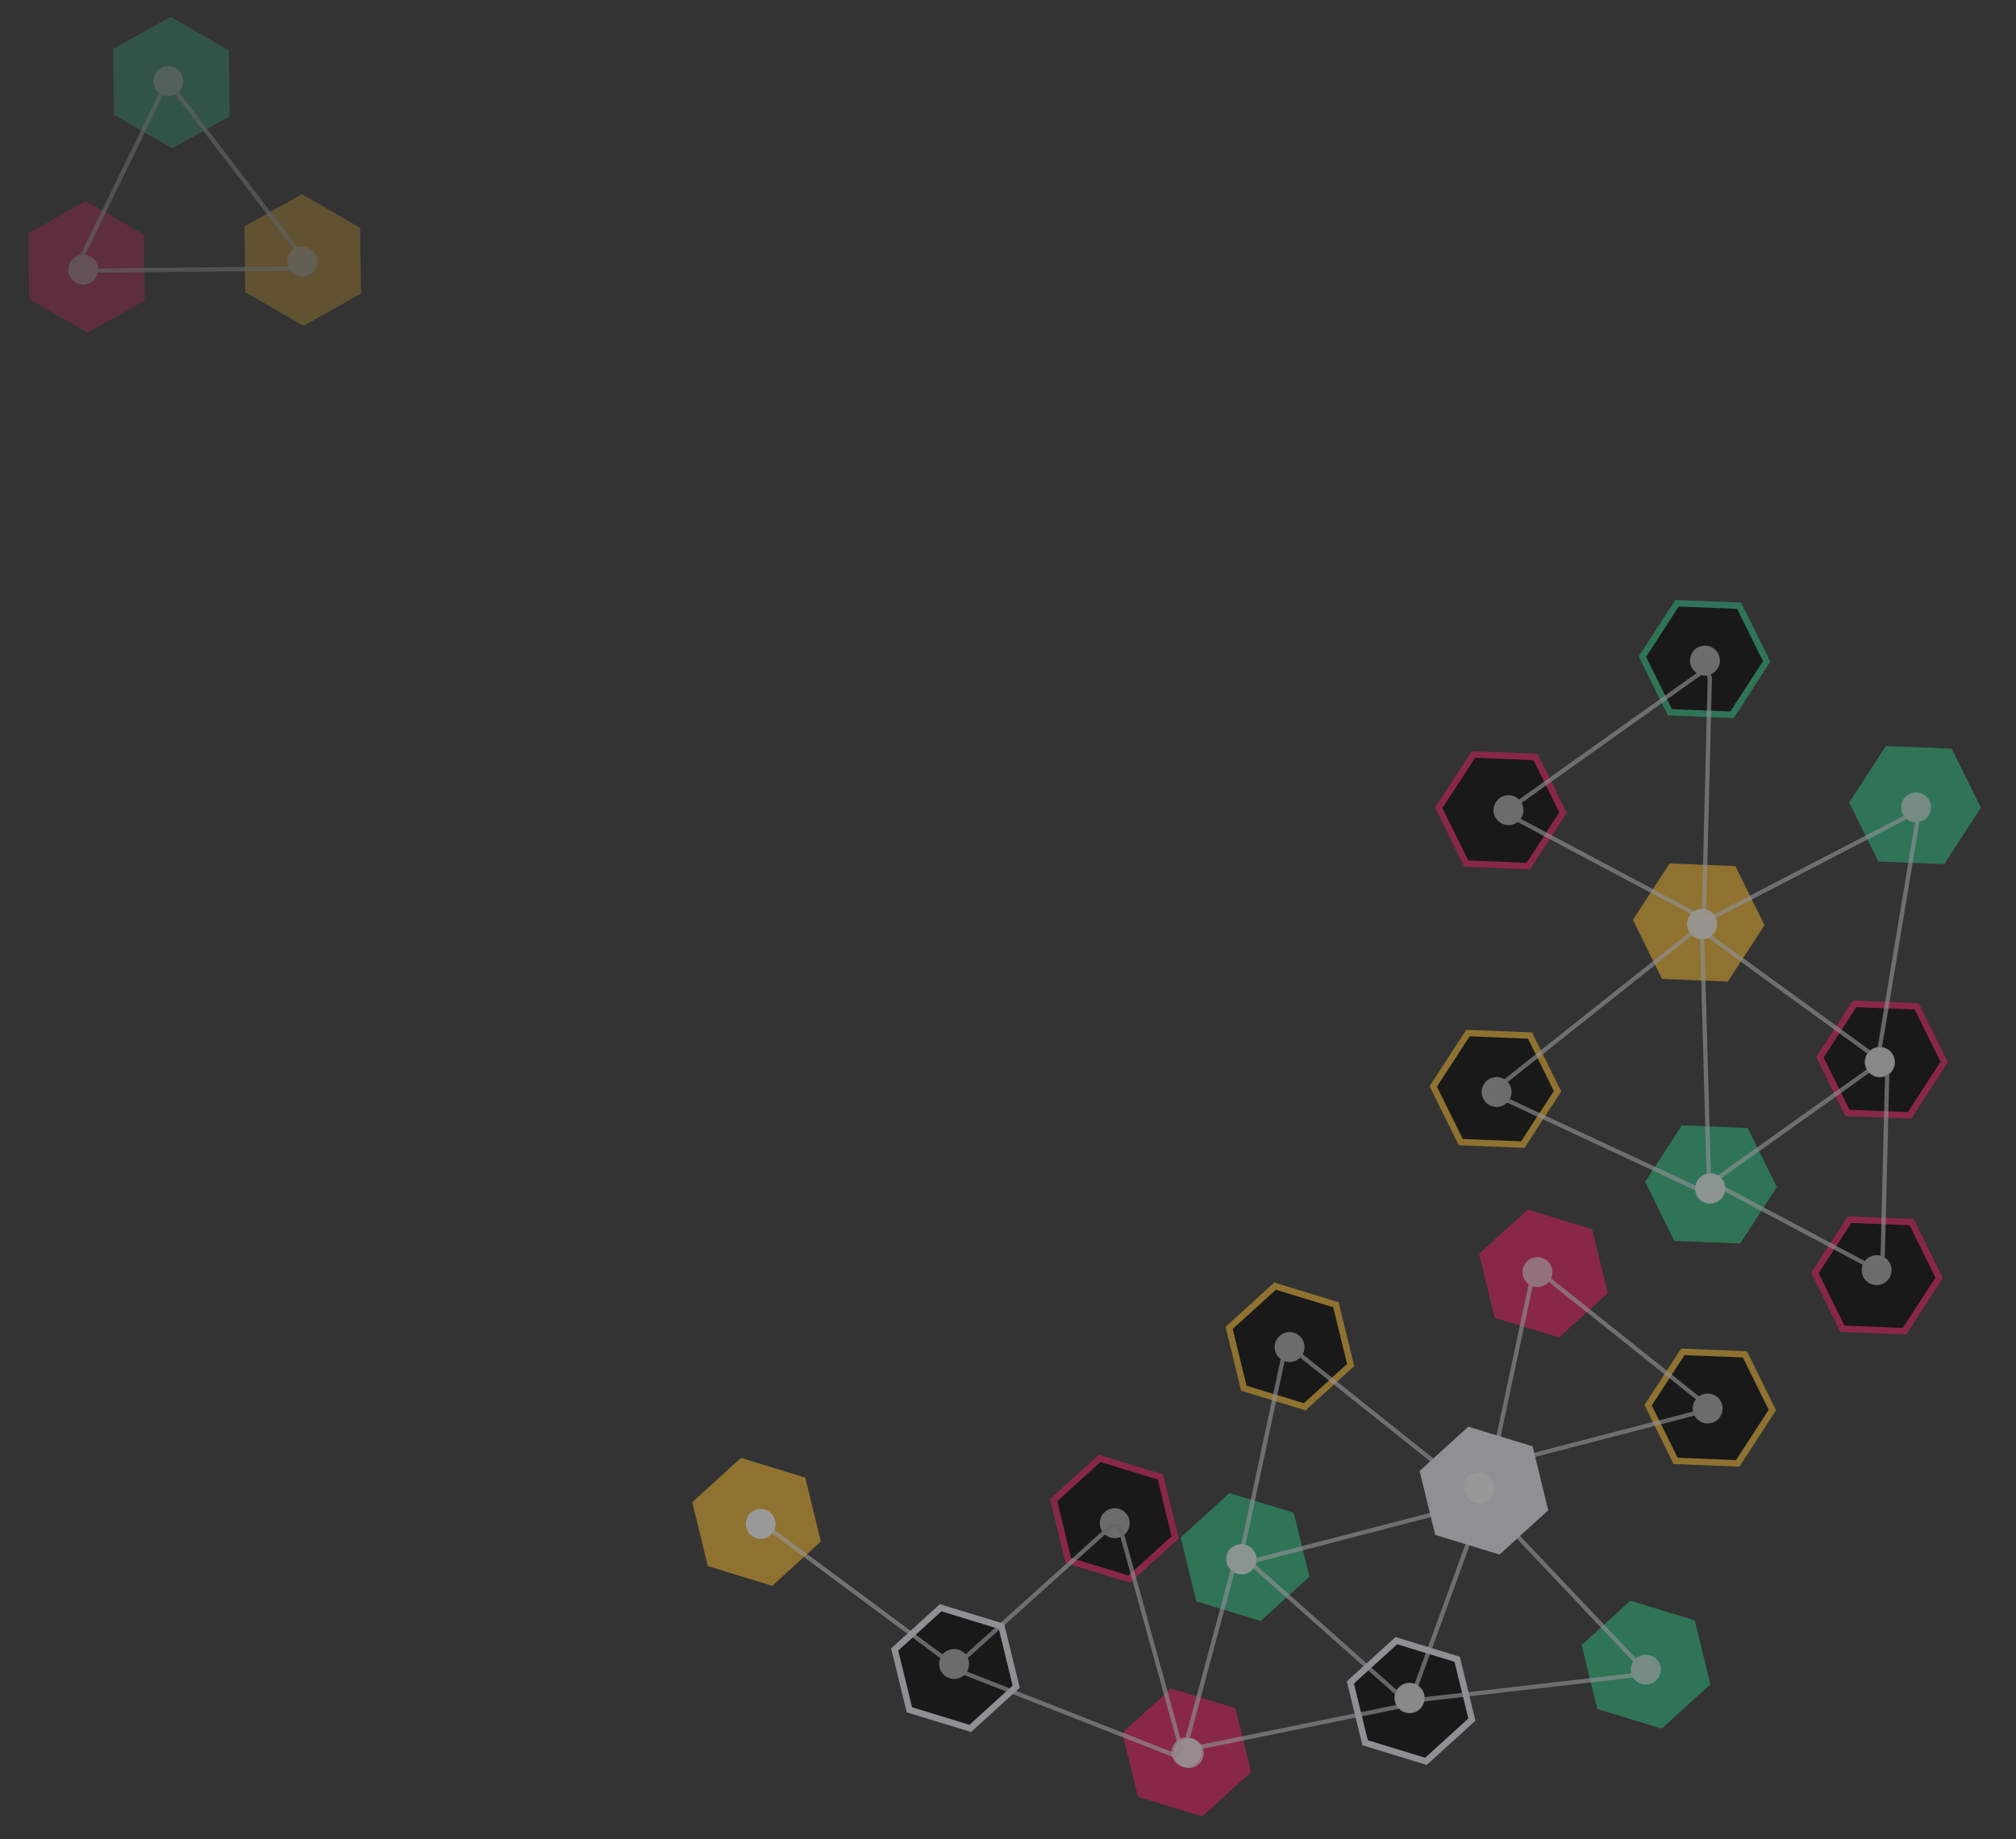 <svg xmlns="http://www.w3.org/2000/svg" width="944.149" height="861.479" viewBox="0 0 944.149 861.479">
  <rect x="0" y="0" width="944.149" height="861.479" fill="#333333" stroke="none"/>
  <g id="triangles" transform="translate(-359.083 399.291) rotate(-28)" opacity="0.5">
    <g id="Polygon_58" data-name="Polygon 58" transform="translate(529.22 674.997) rotate(45)">
      <path d="M 46.397 51.5 L 16.603 51.5 L 1.745 26.5 L 16.603 1.5 L 46.397 1.5 L 61.255 26.5 L 46.397 51.5 Z" stroke="none"/>
      <path d="M 17.457 3 L 3.49 26.5 L 17.457 50 L 45.543 50 L 59.51 26.5 L 45.543 3 L 17.457 3 M 15.75 0 L 47.25 0 L 63 26.5 L 47.25 53 L 15.75 53 L 0 26.5 L 15.75 0 Z" stroke="none" fill="#ebedf5"/>
    </g>
    <g id="Polygon_59" data-name="Polygon 59" transform="translate(627.792 648.197) rotate(45)">
      <path d="M 46.397 51.5 L 16.603 51.5 L 1.745 26.5 L 16.603 1.5 L 46.397 1.5 L 61.255 26.5 L 46.397 51.5 Z" stroke="none"/>
      <path d="M 17.457 3 L 3.49 26.5 L 17.457 50 L 45.543 50 L 59.51 26.5 L 45.543 3 L 17.457 3 M 15.75 0 L 47.25 0 L 63 26.5 L 47.25 53 L 15.75 53 L 0 26.5 L 15.75 0 Z" stroke="none" fill="#df1d5a"/>
    </g>
    <g id="Polygon_46" data-name="Polygon 46" transform="translate(673.404 692.746) rotate(45)" fill="#2db67e">
      <path d="M 46.397 51.5 L 16.603 51.5 L 1.745 26.5 L 16.603 1.5 L 46.397 1.5 L 61.255 26.5 L 46.397 51.5 Z" stroke="none"/>
      <path d="M 17.457 3 L 3.49 26.5 L 17.457 50 L 45.543 50 L 59.51 26.5 L 45.543 3 L 17.457 3 M 15.75 0 L 47.25 0 L 63 26.5 L 47.25 53 L 15.75 53 L 0 26.5 L 15.75 0 Z" stroke="none" fill="#2db67e"/>
    </g>
    <g id="Polygon_55" data-name="Polygon 55" transform="translate(606.289 760.745) rotate(45)" fill="#df1d5a">
      <path d="M 46.397 51.5 L 16.603 51.5 L 1.745 26.5 L 16.603 1.5 L 46.397 1.5 L 61.255 26.5 L 46.397 51.5 Z" stroke="none"/>
      <path d="M 17.457 3 L 3.49 26.5 L 17.457 50 L 45.543 50 L 59.51 26.5 L 45.543 3 L 17.457 3 M 15.75 0 L 47.25 0 L 63 26.5 L 47.25 53 L 15.75 53 L 0 26.5 L 15.75 0 Z" stroke="none" fill="#df1d5a"/>
    </g>
    <g id="Polygon_64" data-name="Polygon 64" transform="translate(738.245 615.516) rotate(45)">
      <path d="M 46.397 51.5 L 16.603 51.5 L 1.745 26.5 L 16.603 1.5 L 46.397 1.5 L 61.255 26.5 L 46.397 51.5 Z" stroke="none"/>
      <path d="M 17.457 3 L 3.49 26.5 L 17.457 50 L 45.543 50 L 59.51 26.5 L 45.543 3 L 17.457 3 M 15.75 0 L 47.25 0 L 63 26.5 L 47.25 53 L 15.75 53 L 0 26.5 L 15.75 0 Z" stroke="none" fill="#ebb22d"/>
    </g>
    <g id="Polygon_70" data-name="Polygon 70" transform="matrix(0.875, -0.485, 0.485, 0.875, 843.003, 587.24)">
      <path d="M 46.397 51.5 L 16.603 51.5 L 1.745 26.5 L 16.603 1.5 L 46.397 1.5 L 61.255 26.5 L 46.397 51.5 Z" stroke="none"/>
      <path d="M 17.457 3 L 3.49 26.5 L 17.457 50 L 45.543 50 L 59.51 26.5 L 45.543 3 L 17.457 3 M 15.75 0 L 47.25 0 L 63 26.5 L 47.25 53 L 15.75 53 L 0 26.5 L 15.75 0 Z" stroke="none" fill="#ebb22d"/>
    </g>
    <g id="Polygon_54" data-name="Polygon 54" transform="translate(710.416 788.811) rotate(45)">
      <path d="M 46.397 51.5 L 16.603 51.5 L 1.745 26.5 L 16.603 1.5 L 46.397 1.5 L 61.255 26.5 L 46.397 51.5 Z" stroke="none"/>
      <path d="M 17.457 3 L 3.49 26.5 L 17.457 50 L 45.543 50 L 59.51 26.5 L 45.543 3 L 17.457 3 M 15.75 0 L 47.25 0 L 63 26.5 L 47.25 53 L 15.75 53 L 0 26.5 L 15.75 0 Z" stroke="none" fill="#ebedf5"/>
    </g>
    <g id="Polygon_41" data-name="Polygon 41" transform="translate(786.782 717.794) rotate(45)" fill="#ebedf5">
      <path d="M 46.397 51.5 L 16.603 51.5 L 1.745 26.5 L 16.603 1.5 L 46.397 1.5 L 61.255 26.5 L 46.397 51.5 Z" stroke="none"/>
      <path d="M 17.457 3 L 3.49 26.5 L 17.457 50 L 45.543 50 L 59.51 26.5 L 45.543 3 L 17.457 3 M 15.75 0 L 47.25 0 L 63 26.5 L 47.25 53 L 15.75 53 L 0 26.5 L 15.75 0 Z" stroke="none" fill="#ebedf5"/>
    </g>
    <g id="Polygon_62" data-name="Polygon 62" transform="translate(859.125 641.082) rotate(45)" fill="#df1d5a">
      <path d="M 46.397 51.5 L 16.603 51.5 L 1.745 26.5 L 16.603 1.5 L 46.397 1.5 L 61.255 26.5 L 46.397 51.5 Z" stroke="none"/>
      <path d="M 17.457 3 L 3.49 26.5 L 17.457 50 L 45.543 50 L 59.51 26.5 L 45.543 3 L 17.457 3 M 15.75 0 L 47.25 0 L 63 26.5 L 47.25 53 L 15.75 53 L 0 26.5 L 15.75 0 Z" stroke="none" fill="#df1d5a"/>
    </g>
    <g id="Polygon_106" data-name="Polygon 106" transform="matrix(0.875, -0.485, 0.485, 0.875, 861.745, 766.328)">
      <path d="M 46.397 51.5 L 16.603 51.5 L 1.745 26.5 L 16.603 1.5 L 46.397 1.5 L 61.255 26.5 L 46.397 51.5 Z" stroke="none"/>
      <path d="M 17.457 3 L 3.49 26.5 L 17.457 50 L 45.543 50 L 59.51 26.5 L 45.543 3 L 17.457 3 M 15.75 0 L 47.25 0 L 63 26.5 L 47.25 53 L 15.75 53 L 0 26.5 L 15.75 0 Z" stroke="none" fill="#ebb22d"/>
    </g>
    <g id="Polygon_33" data-name="Polygon 33" transform="translate(815.541 825.421) rotate(45)" fill="#2db67e">
      <path d="M 46.966 52.5 L 16.034 52.5 L 0.582 26.5 L 16.034 0.5 L 46.966 0.5 L 62.418 26.5 L 46.966 52.5 Z" stroke="none"/>
      <path d="M 16.319 1 L 1.163 26.5 L 16.319 52 L 46.681 52 L 61.837 26.5 L 46.681 1 L 16.319 1 M 15.75 0 L 47.25 0 L 63 26.5 L 47.25 53 L 15.75 53 L 0 26.5 L 15.75 0 Z" stroke="none" fill="#2db67e"/>
    </g>
    <g id="Polygon_71" data-name="Polygon 71" transform="matrix(0.875, -0.485, 0.485, 0.875, 911.134, 674.188)" fill="#2db67e">
      <path d="M 46.397 51.5 L 16.603 51.5 L 1.745 26.5 L 16.603 1.5 L 46.397 1.5 L 61.255 26.5 L 46.397 51.5 Z" stroke="none"/>
      <path d="M 17.457 3 L 3.49 26.5 L 17.457 50 L 45.543 50 L 59.51 26.5 L 45.543 3 L 17.457 3 M 15.75 0 L 47.25 0 L 63 26.5 L 47.25 53 L 15.75 53 L 0 26.5 L 15.75 0 Z" stroke="none" fill="#2db67e"/>
    </g>
    <g id="Polygon_74" data-name="Polygon 74" transform="matrix(0.875, -0.485, 0.485, 0.875, 963.656, 563.152)" fill="#ebb22d">
      <path d="M 46.397 51.5 L 16.603 51.5 L 1.745 26.5 L 16.603 1.5 L 46.397 1.5 L 61.255 26.5 L 46.397 51.5 Z" stroke="none"/>
      <path d="M 17.457 3 L 3.49 26.5 L 17.457 50 L 45.543 50 L 59.51 26.5 L 45.543 3 L 17.457 3 M 15.75 0 L 47.25 0 L 63 26.5 L 47.25 53 L 15.75 53 L 0 26.5 L 15.75 0 Z" stroke="none" fill="#ebb22d"/>
    </g>
    <g id="Polygon_81" data-name="Polygon 81" transform="matrix(0.875, -0.485, 0.485, 0.875, 1078.919, 562.152)" fill="#2db67e">
      <path d="M 46.966 52.5 L 16.034 52.5 L 0.582 26.5 L 16.034 0.5 L 46.966 0.5 L 62.418 26.5 L 46.966 52.5 Z" stroke="none"/>
      <path d="M 16.319 1 L 1.163 26.5 L 16.319 52 L 46.681 52 L 61.837 26.5 L 46.681 1 L 16.319 1 M 15.75 0 L 47.25 0 L 63 26.5 L 47.25 53 L 15.75 53 L 0 26.5 L 15.75 0 Z" stroke="none" fill="#2db67e"/>
    </g>
    <g id="Polygon_77" data-name="Polygon 77" transform="matrix(0.875, -0.485, 0.485, 0.875, 959.779, 748.337)">
      <path d="M 46.397 51.5 L 16.603 51.5 L 1.745 26.5 L 16.603 1.5 L 46.397 1.5 L 61.255 26.5 L 46.397 51.5 Z" stroke="none"/>
      <path d="M 17.457 3 L 3.49 26.5 L 17.457 50 L 45.543 50 L 59.51 26.5 L 45.543 3 L 17.457 3 M 15.75 0 L 47.25 0 L 63 26.5 L 47.25 53 L 15.75 53 L 0 26.5 L 15.75 0 Z" stroke="none" fill="#df1d5a"/>
    </g>
    <g id="Polygon_76" data-name="Polygon 76" transform="matrix(0.875, -0.485, 0.485, 0.875, 1009.327, 660.189)">
      <path d="M 46.397 51.5 L 16.603 51.5 L 1.745 26.5 L 16.603 1.5 L 46.397 1.5 L 61.255 26.5 L 46.397 51.5 Z" stroke="none"/>
      <path d="M 17.457 3 L 3.49 26.5 L 17.457 50 L 45.543 50 L 59.51 26.5 L 45.543 3 L 17.457 3 M 15.75 0 L 47.25 0 L 63 26.5 L 47.25 53 L 15.75 53 L 0 26.5 L 15.75 0 Z" stroke="none" fill="#df1d5a"/>
    </g>
    <g id="Polygon_75" data-name="Polygon 75" transform="matrix(0.875, -0.485, 0.485, 0.875, 1024, 455.453)">
      <path d="M 46.397 51.5 L 16.603 51.5 L 1.745 26.5 L 16.603 1.5 L 46.397 1.5 L 61.255 26.5 L 46.397 51.5 Z" stroke="none"/>
      <path d="M 17.457 3 L 3.49 26.5 L 17.457 50 L 45.543 50 L 59.51 26.5 L 45.543 3 L 17.457 3 M 15.75 0 L 47.25 0 L 63 26.5 L 47.25 53 L 15.75 53 L 0 26.5 L 15.75 0 Z" stroke="none" fill="#2db67e"/>
    </g>
    <g id="Polygon_72" data-name="Polygon 72" transform="matrix(0.875, -0.485, 0.485, 0.875, 906.513, 473.238)">
      <path d="M 46.397 51.5 L 16.603 51.5 L 1.745 26.5 L 16.603 1.5 L 46.397 1.5 L 61.255 26.5 L 46.397 51.5 Z" stroke="none"/>
      <path d="M 17.457 3 L 3.49 26.5 L 17.457 50 L 45.543 50 L 59.51 26.5 L 45.543 3 L 17.457 3 M 15.75 0 L 47.25 0 L 63 26.5 L 47.25 53 L 15.75 53 L 0 26.5 L 15.75 0 Z" stroke="none" fill="#df1d5a"/>
    </g>
    <g id="Connection" transform="matrix(0.866, -0.5, 0.5, 0.866, 408.203, -151.365)" opacity="0.65">
      <g id="Path_983" data-name="Path 983" transform="matrix(0.07, 0.998, -0.998, 0.07, 257.913, 809.938)" fill="none">
        <path d="M50.916,7.155a4,4,0,0,1,7.155,0L72.628,36.269l33.465,66.93a4,4,0,0,1-3.578,5.789H6.472A4,4,0,0,1,2.894,103.2Z" stroke="none"/>
        <path d="M 54.494 6.944 C 53.72 6.944 53.051 7.358 52.705 8.05 L 4.683 104.093 C 4.233 104.993 4.595 105.754 4.771 106.039 C 4.947 106.324 5.466 106.987 6.472 106.987 L 102.515 106.987 C 103.522 106.987 104.04 106.324 104.217 106.039 C 104.393 105.754 104.754 104.993 104.304 104.093 L 56.283 8.05 C 55.936 7.358 55.268 6.944 54.494 6.944 M 54.494 4.944 C 55.914 4.944 57.334 5.681 58.071 7.155 L 106.093 103.199 C 107.423 105.858 105.489 108.987 102.515 108.987 L 6.472 108.987 C 3.499 108.987 1.565 105.858 2.894 103.199 L 50.916 7.155 C 51.653 5.681 53.073 4.944 54.494 4.944 Z" stroke="none" fill="#ebedf5"/>
      </g>
      <circle id="Ellipse_779" data-name="Ellipse 779" cx="7" cy="7" r="7" transform="translate(147.844 918.434)" fill="#fff"/>
      <circle id="Ellipse_780" data-name="Ellipse 780" cx="7" cy="7" r="7" transform="translate(145.228 813.168)" fill="#fff"/>
      <circle id="Ellipse_781" data-name="Ellipse 781" cx="7" cy="7" r="7" transform="translate(253.416 854.043)" fill="#fff"/>
    </g>
    <g id="Connection-2" data-name="Connection" transform="matrix(0.866, -0.5, 0.5, 0.866, 469.741, -57.978)" opacity="0.65">
      <g id="Polygon_68" data-name="Polygon 68" transform="translate(253.578 817.557) rotate(94)" fill="none">
        <path d="M50.8,7.155a4,4,0,0,1,7.155,0l47.909,95.818a4,4,0,0,1-3.578,5.789H6.472a4,4,0,0,1-3.578-5.789Z" stroke="none"/>
        <path d="M 54.381 6.944 C 53.607 6.944 52.938 7.358 52.592 8.05 L 4.683 103.868 C 4.233 104.768 4.595 105.528 4.771 105.814 C 4.947 106.099 5.466 106.762 6.472 106.762 L 102.29 106.762 C 103.296 106.762 103.815 106.099 103.991 105.814 C 104.168 105.528 104.529 104.768 104.079 103.868 L 56.17 8.05 C 55.824 7.358 55.155 6.944 54.381 6.944 M 54.381 4.944 C 55.801 4.944 57.222 5.681 57.959 7.155 L 105.868 102.973 C 107.198 105.633 105.264 108.762 102.29 108.762 L 6.472 108.762 C 3.499 108.762 1.565 105.633 2.894 102.973 L 50.803 7.155 C 51.54 5.681 52.961 4.944 54.381 4.944 Z" stroke="none" fill="#ebedf5"/>
      </g>
      <path id="Path_982" data-name="Path 982" d="M7,0A7,7,0,1,1,0,7,7,7,0,0,1,7,0Z" transform="translate(150.442 900.641)" fill="none"/>
      <circle id="Ellipse_781-2" data-name="Ellipse 781" cx="7" cy="7" r="7" transform="translate(240.913 862.699)" fill="#fff"/>
      <circle id="Ellipse_784" data-name="Ellipse 784" cx="7" cy="7" r="7" transform="translate(130.816 911.393)" fill="#fff"/>
    </g>
    <g id="Connection-3" data-name="Connection" transform="matrix(0.866, -0.5, 0.5, 0.866, 412.972, 51.492)" opacity="0.65">
      <g id="Polygon_68-2" data-name="Polygon 68" transform="matrix(0.07, 0.998, -0.998, 0.07, 244.471, 807.142)" fill="none">
        <path d="M43.2,7.155a4,4,0,0,1,7.155,0L90.668,87.773a4,4,0,0,1-3.578,5.789H6.472a4,4,0,0,1-3.578-5.789Z" stroke="none"/>
        <path d="M 46.781 6.944 C 46.007 6.944 45.338 7.358 44.992 8.05 L 4.683 88.668 C 4.233 89.568 4.595 90.328 4.771 90.613 C 4.947 90.899 5.466 91.562 6.472 91.562 L 87.09 91.562 C 88.096 91.562 88.615 90.899 88.791 90.613 C 88.967 90.328 89.329 89.568 88.879 88.668 L 48.57 8.05 C 48.224 7.358 47.555 6.944 46.781 6.944 M 46.781 4.944 C 48.201 4.944 49.622 5.681 50.359 7.155 L 90.668 87.773 C 91.997 90.433 90.063 93.562 87.09 93.562 L 6.472 93.562 C 3.499 93.562 1.565 90.433 2.894 87.773 L 43.203 7.155 C 43.94 5.681 45.361 4.944 46.781 4.944 Z" stroke="none" fill="#ebedf5"/>
      </g>
      <path id="Path_982-2" data-name="Path 982" d="M7,0A7,7,0,1,1,0,7,7,7,0,0,1,7,0Z" transform="translate(150.442 900.641)" fill="none"/>
      <circle id="Ellipse_780-2" data-name="Ellipse 780" cx="7" cy="7" r="7" transform="translate(142.094 809.111)" fill="#fff"/>
      <circle id="Ellipse_781-3" data-name="Ellipse 781" cx="7" cy="7" r="7" transform="translate(234.507 845.253)" fill="#fff"/>
      <circle id="Ellipse_788" data-name="Ellipse 788" cx="7" cy="7" r="7" transform="translate(151.174 895.497)" fill="#fff"/>
    </g>
    <g id="Connection-4" data-name="Connection" transform="matrix(0.839, -0.545, 0.545, 0.839, 321.514, -8.431)" opacity="0.65">
      <g id="Polygon_68-3" data-name="Polygon 68" transform="matrix(0.07, 0.998, -0.998, 0.07, 254.389, 801.218)" fill="none">
        <path d="M54.416,7.155a4,4,0,0,1,7.155,0L113.093,110.2a4,4,0,0,1-3.578,5.789H6.472A4,4,0,0,1,2.894,110.2Z" stroke="none"/>
        <path d="M 57.994 6.944 C 57.22 6.944 56.551 7.358 56.205 8.05 L 4.683 111.093 C 4.233 111.993 4.595 112.754 4.771 113.039 C 4.947 113.324 5.466 113.987 6.472 113.987 L 109.515 113.987 C 110.522 113.987 111.04 113.324 111.217 113.039 C 111.393 112.754 111.754 111.993 111.304 111.093 L 59.783 8.05 C 59.436 7.358 58.768 6.944 57.994 6.944 M 57.994 4.944 C 59.414 4.944 60.834 5.681 61.571 7.155 L 113.093 110.199 C 114.423 112.858 112.489 115.987 109.515 115.987 L 6.472 115.987 C 3.499 115.987 1.565 112.858 2.894 110.199 L 54.416 7.155 C 55.153 5.681 56.573 4.944 57.994 4.944 Z" stroke="none" fill="#ebedf5"/>
      </g>
      <circle id="Ellipse_779-2" data-name="Ellipse 779" cx="7" cy="7" r="7" transform="translate(143.514 915.435)" fill="#fff"/>
      <circle id="Ellipse_780-3" data-name="Ellipse 780" cx="7" cy="7" r="7" transform="translate(134.325 806.088)" fill="#fff"/>
      <circle id="Ellipse_781-4" data-name="Ellipse 781" cx="7" cy="7" r="7" transform="translate(249.952 852.043)" fill="#fff"/>
    </g>
    <g id="Connection-5" data-name="Connection" transform="matrix(0.719, 0.695, -0.695, 0.719, 1321.083, -15.307)" opacity="0.65">
      <g id="Path_983-2" data-name="Path 983" transform="matrix(0.07, 0.998, -0.998, 0.07, 242.756, 812.744)" fill="none">
        <path d="M43.6,1.99a3.6,3.6,0,0,1,6.439,0l13.1,26.2L93.245,88.412a3.6,3.6,0,0,1-3.219,5.209H3.6A3.6,3.6,0,0,1,.385,88.412Z" stroke="none"/>
        <path d="M 46.815 2 C 46.518 2 45.783 2.086 45.384 2.884 L 2.173 89.306 C 1.814 90.026 2.103 90.634 2.243 90.862 C 2.384 91.09 2.799 91.621 3.604 91.621 L 90.026 91.621 C 90.831 91.621 91.245 91.09 91.386 90.862 C 91.527 90.634 91.816 90.026 91.456 89.306 L 48.245 2.884 C 47.846 2.086 47.112 2 46.815 2 M 46.815 0 C 48.093 0 49.371 0.663 50.034 1.99 L 93.245 88.412 C 94.442 90.805 92.702 93.621 90.026 93.621 L 3.604 93.621 C 0.928 93.621 -0.812 90.805 0.385 88.412 L 43.596 1.99 C 44.259 0.663 45.537 0 46.815 0 Z" stroke="none" fill="#ebedf5"/>
      </g>
      <circle id="Ellipse_779-3" data-name="Ellipse 779" cx="7" cy="7" r="7" transform="translate(146.868 917.825)" fill="#fff"/>
      <circle id="Ellipse_780-4" data-name="Ellipse 780" cx="7" cy="7" r="7" transform="translate(145.228 813.168)" fill="#fff"/>
      <circle id="Ellipse_781-5" data-name="Ellipse 781" cx="7" cy="7" r="7" transform="translate(239.488 852.58)" fill="#fff"/>
    </g>
    <g id="Connection-6" data-name="Connection" transform="matrix(0.719, 0.695, -0.695, 0.719, 1202.083, -38.801)" opacity="0.65">
      <g id="Polygon_68-4" data-name="Polygon 68" transform="matrix(0.07, 0.998, -0.998, 0.07, 257.913, 809.938)" fill="none">
        <path d="M50.916,7.155a4,4,0,0,1,7.155,0L106.093,103.2a4,4,0,0,1-3.578,5.789H6.472A4,4,0,0,1,2.894,103.2Z" stroke="none"/>
        <path d="M 54.494 6.944 C 53.72 6.944 53.051 7.358 52.705 8.05 L 4.683 104.093 C 4.233 104.993 4.595 105.754 4.771 106.039 C 4.947 106.324 5.466 106.987 6.472 106.987 L 102.515 106.987 C 103.522 106.987 104.04 106.324 104.217 106.039 C 104.393 105.754 104.754 104.993 104.304 104.093 L 56.283 8.05 C 55.936 7.358 55.268 6.944 54.494 6.944 M 54.494 4.944 C 55.914 4.944 57.334 5.681 58.071 7.155 L 106.093 103.199 C 107.423 105.858 105.489 108.987 102.515 108.987 L 6.472 108.987 C 3.499 108.987 1.565 105.858 2.894 103.199 L 50.916 7.155 C 51.653 5.681 53.073 4.944 54.494 4.944 Z" stroke="none" fill="#ebedf5"/>
      </g>
      <circle id="Ellipse_779-4" data-name="Ellipse 779" cx="7" cy="7" r="7" transform="translate(151.236 914.997)" fill="#fff"/>
      <circle id="Ellipse_780-5" data-name="Ellipse 780" cx="7" cy="7" r="7" transform="translate(145.228 813.168)" fill="#fff"/>
      <circle id="Ellipse_781-6" data-name="Ellipse 781" cx="7" cy="7" r="7" transform="translate(248.964 852.312)" fill="#fff"/>
    </g>
    <g id="Connection-7" data-name="Connection" transform="matrix(0.719, 0.695, -0.695, 0.719, 1248.276, 69.588)" opacity="0.65">
      <g id="Polygon_68-5" data-name="Polygon 68" transform="translate(252.917 823.839) rotate(94)" fill="none">
        <path d="M48,7.155a4,4,0,0,1,7.155,0l45.1,90.206a4,4,0,0,1-3.578,5.789H6.472a4,4,0,0,1-3.578-5.789Z" stroke="none"/>
        <path d="M 51.575 6.944 C 50.801 6.944 50.133 7.358 49.786 8.05 L 4.683 98.256 C 4.233 99.156 4.595 99.917 4.771 100.202 C 4.947 100.487 5.466 101.151 6.472 101.151 L 96.678 101.151 C 97.685 101.151 98.203 100.487 98.38 100.202 C 98.556 99.917 98.917 99.156 98.467 98.256 L 53.364 8.05 C 53.018 7.358 52.349 6.944 51.575 6.944 M 51.575 4.944 C 52.996 4.944 54.416 5.681 55.153 7.155 L 100.256 97.362 C 101.586 100.021 99.652 103.151 96.678 103.151 C 96.678 103.151 96.679 103.151 96.678 103.151 L 6.472 103.151 C 3.499 103.151 1.565 100.021 2.894 97.362 L 47.998 7.155 C 48.735 5.681 50.155 4.944 51.575 4.944 Z" stroke="none" fill="#ebedf5"/>
      </g>
      <path id="Path_982-3" data-name="Path 982" d="M7,0A7,7,0,1,1,0,7,7,7,0,0,1,7,0Z" transform="translate(150.442 900.641)" fill="none"/>
      <circle id="Ellipse_780-6" data-name="Ellipse 780" cx="7" cy="7" r="7" transform="translate(139.695 806)" fill="#fff"/>
      <circle id="Ellipse_781-7" data-name="Ellipse 781" cx="7" cy="7" r="7" transform="translate(238.772 866.512)" fill="#fff"/>
      <circle id="Ellipse_786" data-name="Ellipse 786" cx="7" cy="7" r="7" transform="translate(136.174 909.983)" fill="#fff"/>
    </g>
    <g id="Connection-8" data-name="Connection" transform="matrix(0.719, 0.695, -0.695, 0.719, 1127.399, 45.192)" opacity="0.65">
      <g id="Polygon_68-6" data-name="Polygon 68" transform="matrix(0.017, 1, -1, 0.017, 249.222, 803.409)" fill="none">
        <path d="M46.2,7.155a4,4,0,0,1,7.155,0L96.668,93.773a4,4,0,0,1-3.578,5.789H6.472a4,4,0,0,1-3.578-5.789Z" stroke="none"/>
        <path d="M 49.781 6.944 C 49.007 6.944 48.338 7.358 47.992 8.05 L 4.683 94.668 C 4.233 95.568 4.595 96.328 4.771 96.613 C 4.947 96.899 5.466 97.562 6.472 97.562 L 93.09 97.562 C 94.096 97.562 94.615 96.899 94.791 96.613 C 94.967 96.328 95.329 95.568 94.879 94.668 L 51.57 8.05 C 51.224 7.358 50.555 6.944 49.781 6.944 M 49.781 4.944 C 51.201 4.944 52.622 5.681 53.359 7.155 L 96.668 93.773 C 97.997 96.433 96.063 99.562 93.09 99.562 L 6.472 99.562 C 3.499 99.562 1.565 96.433 2.894 93.773 L 46.203 7.155 C 46.94 5.681 48.361 4.944 49.781 4.944 Z" stroke="none" fill="#ebedf5"/>
      </g>
      <path id="Path_982-4" data-name="Path 982" d="M7,0A7,7,0,1,1,0,7,7,7,0,0,1,7,0Z" transform="translate(150.442 900.641)" fill="none"/>
      <circle id="Ellipse_780-7" data-name="Ellipse 780" cx="7" cy="7" r="7" transform="translate(146.12 802.576)" fill="#fff"/>
      <circle id="Ellipse_787" data-name="Ellipse 787" cx="7" cy="7" r="7" transform="translate(146.59 896.653)" fill="#fff"/>
      <circle id="Ellipse_781-8" data-name="Ellipse 781" cx="7" cy="7" r="7" transform="translate(239.886 843.193)" fill="#fff"/>
    </g>
    <g id="Polygon_103" data-name="Polygon 103" transform="translate(479.139 570.791) rotate(45)" fill="#ebb22d">
      <path d="M 46.397 51.5 L 16.603 51.5 L 1.745 26.5 L 16.603 1.5 L 46.397 1.5 L 61.255 26.5 L 46.397 51.5 Z" stroke="none"/>
      <path d="M 17.457 3 L 3.49 26.5 L 17.457 50 L 45.543 50 L 59.51 26.5 L 45.543 3 L 17.457 3 M 15.75 0 L 47.25 0 L 63 26.5 L 47.25 53 L 15.75 53 L 0 26.5 L 15.75 0 Z" stroke="none" fill="#ebb22d"/>
    </g>
    <g id="Connection-9" data-name="Connection" transform="translate(1432.653 456.568) rotate(84)" opacity="0.65">
      <circle id="Ellipse_780-8" data-name="Ellipse 780" cx="7" cy="7" r="7" transform="translate(142.402 815.29)" fill="#fff"/>
      <circle id="Ellipse_781-9" data-name="Ellipse 781" cx="7" cy="7" r="7" transform="translate(251.11 846.726)" fill="#fff"/>
      <g id="Polygon_68-7" data-name="Polygon 68" transform="translate(253.885 803.815) rotate(82)" fill="none">
        <path d="M49.988,7.155a4,4,0,0,1,7.155,0l47.094,94.187a4,4,0,0,1-3.578,5.789H6.472a4,4,0,0,1-3.578-5.789Z" stroke="none"/>
        <path d="M 53.566 6.944 C 52.792 6.944 52.123 7.358 51.777 8.05 L 4.683 102.237 C 4.233 103.137 4.595 103.898 4.771 104.183 C 4.947 104.468 5.466 105.132 6.472 105.132 L 100.659 105.132 C 101.666 105.132 102.184 104.468 102.361 104.183 C 102.537 103.898 102.898 103.137 102.448 102.237 L 55.355 8.05 C 55.008 7.358 54.34 6.944 53.566 6.944 M 53.566 4.944 C 54.986 4.944 56.406 5.681 57.143 7.155 L 104.237 101.343 C 105.567 104.002 103.633 107.132 100.659 107.132 L 6.472 107.132 C 3.499 107.132 1.565 104.002 2.894 101.343 L 49.988 7.155 C 50.725 5.681 52.145 4.944 53.566 4.944 Z" stroke="none" fill="#ebedf5"/>
      </g>
      <path id="Path_988" data-name="Path 988" d="M55.823,905.892l104.462,15.667" transform="matrix(0.883, -0.469, 0.469, 0.883, -417.522, 185.697)" fill="none" stroke="#f4f5f9" stroke-width="2"/>
      <circle id="Ellipse_779-5" data-name="Ellipse 779" cx="7" cy="7" r="7" transform="translate(155.008 914.529)" fill="#fff"/>
    </g>
    <circle id="Ellipse_783" data-name="Ellipse 783" cx="7" cy="7" r="7" transform="matrix(0.978, 0.208, -0.208, 0.978, 478.541, 605.234)" fill="#fff"/>
    <g id="Group_286" data-name="Group 286" transform="translate(1180.208 -674.117) rotate(58)" opacity="0.5">
      <g id="Circles" transform="translate(108.114 762.018)">
        <g id="Polygon_32" data-name="Polygon 32" transform="translate(15.584 132.235)" fill="#df1d5a">
          <path d="M 46.966 52.5 L 16.034 52.5 L 0.582 26.5 L 16.034 0.5 L 46.966 0.5 L 62.418 26.5 L 46.966 52.5 Z" stroke="none"/>
          <path d="M 16.319 1 L 1.163 26.5 L 16.319 52 L 46.681 52 L 61.837 26.5 L 46.681 1 L 16.319 1 M 15.75 0 L 47.25 0 L 63 26.5 L 47.25 53 L 15.75 53 L 0 26.5 L 15.75 0 Z" stroke="none" fill="#df1d5a"/>
        </g>
        <g id="Polygon_105" data-name="Polygon 105" transform="translate(6.861 37.62)" fill="#2db67e">
          <path d="M 46.966 52.5 L 16.034 52.5 L 0.582 26.5 L 16.034 0.5 L 46.966 0.5 L 62.418 26.5 L 46.966 52.5 Z" stroke="none"/>
          <path d="M 16.319 1 L 1.163 26.5 L 16.319 52 L 46.681 52 L 61.837 26.5 L 46.681 1 L 16.319 1 M 15.75 0 L 47.25 0 L 63 26.5 L 47.25 53 L 15.75 53 L 0 26.5 L 15.75 0 Z" stroke="none" fill="#2db67e"/>
        </g>
        <g id="Polygon_67" data-name="Polygon 67" transform="translate(101.659 78.853)" fill="#ebb22d">
          <path d="M 46.966 52.5 L 16.034 52.5 L 0.582 26.5 L 16.034 0.5 L 46.966 0.5 L 62.418 26.5 L 46.966 52.5 Z" stroke="none"/>
          <path d="M 16.319 1 L 1.163 26.5 L 16.319 52 L 46.681 52 L 61.837 26.5 L 46.681 1 L 16.319 1 M 15.75 0 L 47.25 0 L 63 26.5 L 47.25 53 L 15.75 53 L 0 26.5 L 15.75 0 Z" stroke="none" fill="#ebb22d"/>
        </g>
      </g>
      <g id="Connection-10" data-name="Connection" transform="translate(142.396 806.992)" opacity="0.65">
        <g id="Polygon_68-8" data-name="Polygon 68" transform="matrix(0.07, 0.998, -0.998, 0.07, 102.935, 10.661)" fill="none">
          <path d="M47.488,7.155a4,4,0,0,1,7.155,0L99.237,96.343a4,4,0,0,1-3.578,5.789H6.472a4,4,0,0,1-3.578-5.789Z" stroke="none"/>
          <path d="M 51.066 6.944 C 50.292 6.944 49.623 7.358 49.277 8.05 L 4.683 97.237 C 4.233 98.137 4.595 98.898 4.771 99.183 C 4.947 99.468 5.466 100.132 6.472 100.132 L 95.66 100.132 C 96.666 100.132 97.185 99.468 97.361 99.183 C 97.537 98.898 97.898 98.137 97.448 97.237 L 52.855 8.05 C 52.509 7.358 51.84 6.944 51.066 6.944 M 51.066 4.944 C 52.486 4.944 53.906 5.681 54.644 7.155 L 99.237 96.343 C 100.567 99.002 98.633 102.132 95.66 102.132 L 6.472 102.132 C 3.499 102.132 1.565 99.002 2.894 96.343 L 47.488 7.155 C 48.225 5.681 49.646 4.944 51.066 4.944 Z" stroke="none" fill="#ebedf5"/>
        </g>
        <circle id="Ellipse_779-6" data-name="Ellipse 779" cx="7" cy="7" r="7" transform="translate(5.116 108.635)" fill="#fff"/>
        <circle id="Ellipse_780-9" data-name="Ellipse 780" cx="7" cy="7" r="7" transform="translate(-4.561 12.253)" fill="#fff"/>
        <circle id="Ellipse_781-10" data-name="Ellipse 781" cx="7" cy="7" r="7" transform="translate(92.099 54.102)" fill="#fff"/>
      </g>
    </g>
  </g>
</svg>
